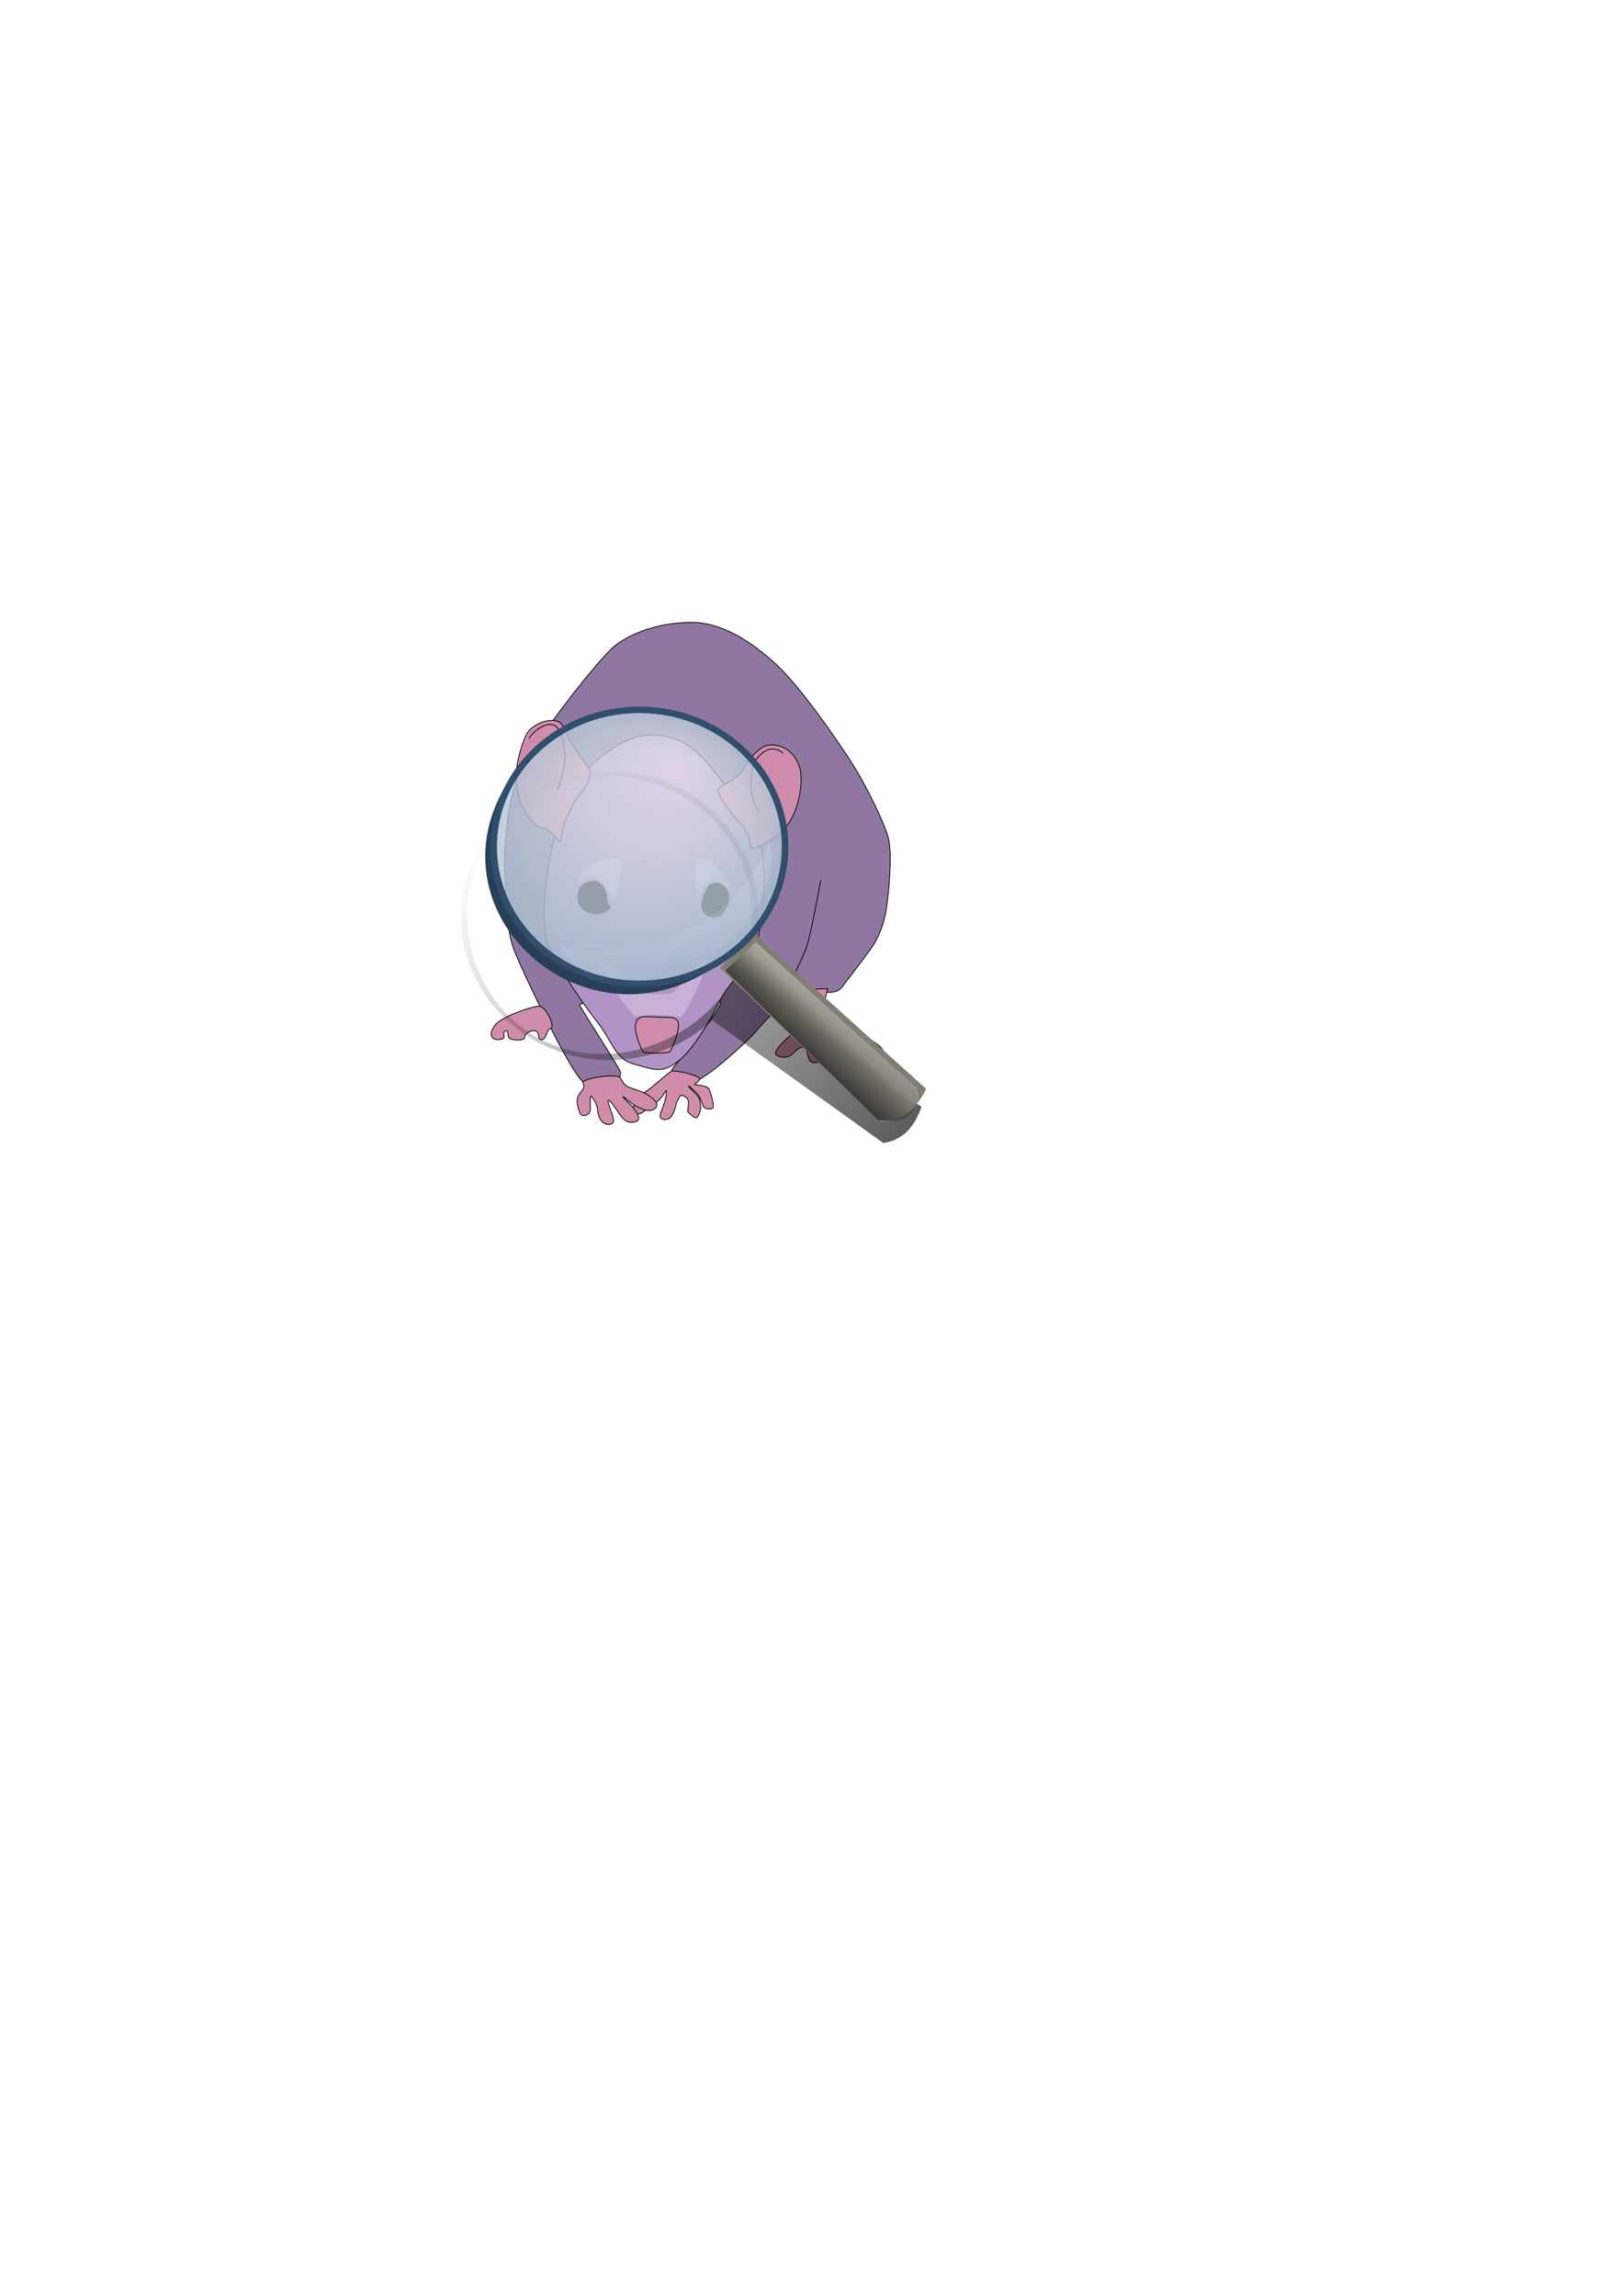 <?xml version="1.0" encoding="UTF-8" standalone="no"?>
<!-- Created with Inkscape (http://www.inkscape.org/) -->
<svg
   xmlns:dc="http://purl.org/dc/elements/1.1/"
   xmlns:cc="http://web.resource.org/cc/"
   xmlns:rdf="http://www.w3.org/1999/02/22-rdf-syntax-ns#"
   xmlns:svg="http://www.w3.org/2000/svg"
   xmlns="http://www.w3.org/2000/svg"
   xmlns:xlink="http://www.w3.org/1999/xlink"
   xmlns:sodipodi="http://sodipodi.sourceforge.net/DTD/sodipodi-0.dtd"
   xmlns:inkscape="http://www.inkscape.org/namespaces/inkscape"
   id="svg2"
   sodipodi:version="0.32"
   inkscape:version="0.45.1"
   width="210mm"
   height="297mm"
   sodipodi:docbase="/home/aecoope/perl"
   sodipodi:docname="mtn-browse.svg"
   inkscape:export-filename="/home/aecoope/perl/mtn-browse-large.png"
   inkscape:export-xdpi="79.099998"
   inkscape:export-ydpi="79.099998"
   inkscape:output_extension="org.inkscape.output.svg.inkscape">
  <defs
     id="defs5">
    <linearGradient
       inkscape:collect="always"
       id="linearGradient4191">
      <stop
         style="stop-color:#000000;stop-opacity:1;"
         offset="0"
         id="stop4193" />
      <stop
         style="stop-color:#000000;stop-opacity:0;"
         offset="1"
         id="stop4195" />
    </linearGradient>
    <linearGradient
       inkscape:collect="always"
       xlink:href="#linearGradient4191"
       id="linearGradient4226"
       gradientUnits="userSpaceOnUse"
       x1="350.716"
       y1="336.371"
       x2="358.852"
       y2="327.807" />
    <linearGradient
       inkscape:collect="always"
       xlink:href="#linearGradient1045"
       id="linearGradient4224"
       gradientUnits="userSpaceOnUse"
       gradientTransform="matrix(1.018,-3.179448e-2,3.0640305e-2,0.981,248.5,191.289)"
       x1="110.05"
       y1="138.239"
       x2="103.691"
       y2="145.336" />
    <linearGradient
       inkscape:collect="always"
       xlink:href="#linearGradient1045"
       id="linearGradient4222"
       gradientUnits="userSpaceOnUse"
       gradientTransform="matrix(1.188,-3.5264444e-2,2.5189423e-2,0.767,265.958,191.036)"
       x1="42.498"
       y1="103.573"
       x2="54.322"
       y2="167.944" />
    <linearGradient
       id="linearGradient1045">
      <stop
         id="stop1046"
         offset="0"
         style="stop-color:#ffffff;stop-opacity:0.749;" />
      <stop
         id="stop1047"
         offset="1"
         style="stop-color:#ffffff;stop-opacity:0;" />
    </linearGradient>
    <linearGradient
       inkscape:collect="always"
       xlink:href="#linearGradient1045"
       id="linearGradient4220"
       gradientUnits="userSpaceOnUse"
       gradientTransform="matrix(1.148,-3.4083868e-2,3.0664026e-2,0.933,252.432,191.061)"
       x1="57.668"
       y1="84.017"
       x2="60.491"
       y2="111.238" />
    <linearGradient
       id="linearGradient1439">
      <stop
         id="stop1440"
         offset="0"
         style="stop-color:#ffffff;stop-opacity:0.57;" />
      <stop
         id="stop1441"
         offset="1"
         style="stop-color:#96b0c6;stop-opacity:0.899;" />
    </linearGradient>
    <radialGradient
       inkscape:collect="always"
       xlink:href="#linearGradient1439"
       id="radialGradient4218"
       gradientUnits="userSpaceOnUse"
       gradientTransform="matrix(1.177,-6.5705921e-2,6.2291944e-2,1.008,242.272,193.298)"
       cx="61.564"
       cy="105.939"
       fx="69.987"
       fy="90.419"
       r="27.959" />
    <filter
       inkscape:collect="always"
       id="filter4141">
      <feGaussianBlur
         inkscape:collect="always"
         stdDeviation="1.089"
         id="feGaussianBlur4143" />
    </filter>
    <linearGradient
       inkscape:collect="always"
       id="linearGradient4145">
      <stop
         style="stop-color:#000000;stop-opacity:1;"
         offset="0"
         id="stop4147" />
      <stop
         style="stop-color:#000000;stop-opacity:0;"
         offset="1"
         id="stop4149" />
    </linearGradient>
    <linearGradient
       inkscape:collect="always"
       xlink:href="#linearGradient4145"
       id="linearGradient4216"
       gradientUnits="userSpaceOnUse"
       gradientTransform="translate(-15.844,-42.822)"
       x1="427.796"
       y1="418.59"
       x2="308.884"
       y2="339.369" />
  </defs>
  <sodipodi:namedview
     id="base"
     pagecolor="#ffffff"
     bordercolor="#666666"
     borderopacity="1.0"
     inkscape:pageopacity="0.0"
     inkscape:pageshadow="2"
     inkscape:window-width="745"
     inkscape:window-height="723"
     inkscape:zoom="0.9729451"
     inkscape:cx="345.42022"
     inkscape:cy="584.29598"
     inkscape:window-x="527"
     inkscape:window-y="0"
     inkscape:current-layer="layer1" />
  <g
     inkscape:groupmode="layer"
     id="layer1"
     inkscape:label="Bounding Box"
     style="display:inline">
    <rect
       style="fill:none;fill-opacity:0.494;stroke:none;stroke-width:1;stroke-linecap:butt;stroke-miterlimit:4;stroke-dasharray:none;stroke-dashoffset:0;stroke-opacity:1"
       id="rect2247"
       width="248.73"
       height="271.341"
       x="214.812"
       y="298.979"
       rx="0"
       ry="0"
       inkscape:export-filename="/home/aecoope/perl/mtn-browse-large.png"
       inkscape:export-xdpi="108.55"
       inkscape:export-ydpi="108.55" />
  </g>
  <g
     inkscape:groupmode="layer"
     id="layer2"
     inkscape:label="Logo"
     style="display:inline">
    <path
       style="fill:#9077a1;fill-opacity:1;fill-rule:evenodd;stroke:#000000;stroke-width:0.396px;stroke-linecap:butt;stroke-linejoin:miter;stroke-opacity:1"
       d="M 338.97,528.952 C 345.114,528.126 364.89,509.405 367.686,506.51 C 370.583,503.509 385.035,485.106 394.408,484.898 C 403.581,484.69 408.766,486.768 411.957,482.405 C 414.788,478.532 424.824,465.755 427.112,462.04 C 429.732,457.786 432.647,451.643 433.893,441.26 C 435.089,431.285 436.286,416.531 434.291,409.258 C 432.35,402.177 423.922,384.737 417.141,373.931 C 410.239,362.931 391.616,336.111 380.05,325.305 C 368.703,314.705 353.633,304.215 337.946,304.306 C 322.261,304.397 308.699,309.491 300.739,315.717 C 293.031,321.745 261.995,361.463 254.816,376.425 C 247.556,391.557 246.457,415.491 246.839,425.467 C 247.238,435.857 247.619,452.088 250.429,461.624 C 253.127,470.78 271.066,506.323 274.359,512.328 C 277.55,518.147 283.192,528.385 286.324,529.784 C 289.116,531.031 295.755,531.127 298.946,530.296 C 301.763,529.562 303.732,526.236 303.474,524.381 C 303.196,522.381 285.128,494.873 283.532,491.548 C 281.85,488.041 352.53,486.561 352.53,490.301 C 352.53,493.626 331.569,519.179 328.999,522.303 C 326.606,525.212 332.788,529.784 338.97,528.952 z "
       id="path1298"
       sodipodi:nodetypes="czzzzzzzzzzzzzzzzzzzzz"
       inkscape:export-filename="/home/aecoope/perl/mtn-browse-large.png"
       inkscape:export-xdpi="108.55"
       inkscape:export-ydpi="108.55" />
    <path
       sodipodi:nodetypes="czzzzzzzzzzzzz"
       style="fill:#b193c5;fill-opacity:1;fill-rule:evenodd;stroke:#000000;stroke-width:0.396px;stroke-linecap:butt;stroke-linejoin:miter;stroke-opacity:1"
       d="M 269.972,414.245 C 266.582,429.83 263.591,453.728 269.174,464.534 C 274.758,475.339 284.33,489.885 291.908,499.444 C 299.486,509.003 300.682,517.731 309.855,520.225 C 319.028,522.718 323.017,524.796 329.797,520.225 C 336.577,515.653 340.929,508.374 344.389,503.185 C 347.579,498.399 350.887,491.277 353.795,486.204 C 356.567,481.37 366,470.966 368.415,467.544 C 371.014,463.862 373.971,434.794 373.669,429.207 C 373.335,423.034 373.669,418.401 370.877,410.505 C 368.085,402.608 355.644,384.93 349.739,377.672 C 343.576,370.097 335.446,359.142 318.231,359.385 C 301.862,359.629 285.526,376.425 281.538,383.49 C 277.55,390.556 273.362,398.66 269.972,414.245 z "
       id="path1302"
       inkscape:export-filename="/home/aecoope/perl/mtn-browse-large.png"
       inkscape:export-xdpi="108.55"
       inkscape:export-ydpi="108.55" />
    <g
       style="fill:#d08cab;fill-opacity:1"
       id="g2079"
       transform="matrix(0.388,0,0,0.404,214.135,219.371)"
       inkscape:export-filename="/home/aecoope/perl/mtn-browse-large.png"
       inkscape:export-xdpi="108.55"
       inkscape:export-ydpi="108.55">
      <path
         sodipodi:nodetypes="czzzzzzzzzz"
         style="fill-rule:evenodd;stroke:#000000;stroke-width:1px;stroke-linecap:butt;stroke-linejoin:miter;stroke-opacity:1"
         d="M 114.087,342.147 C 108.025,349.179 98.037,380.384 98.669,396.621 C 99.272,412.09 103.513,429.226 107.92,435.678 C 112.083,441.772 122.309,459.317 132.587,459.317 C 142.865,459.317 151.246,475.292 153.569,475.762 C 155.926,476.24 155.844,459.448 161.791,447.659 C 167.584,436.177 174.727,421.091 182.95,413.066 C 190.808,405.396 193.757,389.779 190.871,386.894 C 187.602,383.624 163.297,351.823 159.31,339.24 C 155.384,326.849 142.374,328.334 135.671,329.814 C 128.85,331.319 119.828,335.488 114.087,342.147 z "
         id="path1304" />
      <path
         sodipodi:nodetypes="czzzzzzzzz"
         style="fill-rule:evenodd;stroke:#000000;stroke-width:1px;stroke-linecap:butt;stroke-linejoin:miter;stroke-opacity:1"
         d="M 414.72,359.106 C 407.551,360.232 391.595,374.009 385.428,387.371 C 379.546,400.115 355.107,406.899 353.052,413.066 C 351.15,418.772 378.417,452.729 382.344,454.692 C 386.456,456.748 394.935,474.991 393.65,481.415 C 392.381,487.76 410.546,478.907 416.262,475.762 C 421.747,472.745 435.79,464.456 445.041,449.039 C 454.518,433.243 459.43,408.441 457.374,392.51 C 455.362,376.917 445.092,365.901 436.818,362.278 C 427.93,358.386 422.244,357.925 414.72,359.106 z "
         id="path1306" />
      <path
         sodipodi:nodetypes="czzzzz"
         style="fill-rule:evenodd;stroke:#000000;stroke-width:1px;stroke-linecap:butt;stroke-linejoin:miter;stroke-opacity:1"
         d="M 275.973,687.968 C 262.164,687.241 251.886,685.414 249.331,695.442 C 246.727,705.668 256.567,728.052 259.038,730.233 C 261.131,732.08 290.203,731.893 292.323,729.88 C 294.794,727.534 305.747,702.409 302.902,694.311 C 300.057,686.213 290.506,688.733 275.973,687.968 z "
         id="path1308" />
      <path
         sodipodi:nodetypes="czzzzzzzzszzzszzzcz"
         style="fill-rule:evenodd;stroke:#000000;stroke-width:1px;stroke-linecap:butt;stroke-linejoin:miter;stroke-opacity:1"
         d="M 465.597,654.601 C 460.206,655.168 448.899,658.921 445.554,662.823 C 442.471,666.421 457.151,700.945 446.582,708.561 C 436.595,715.757 421.553,730.418 426.54,733.742 C 431.165,736.825 440.218,738.829 447.926,731.635 C 455.896,724.196 459.533,722.466 463.644,726.578 C 467.756,730.689 463.95,744.081 476.653,743.014 C 488.634,742.007 484.817,729.855 489.215,727.554 C 493.032,725.556 502.457,749.899 512.751,749.585 C 517.535,749.439 523.838,737.764 520.355,733.526 C 514.833,726.807 515.441,723.868 518.669,724.294 C 521.18,724.625 534.605,748.309 540.274,749.451 C 545.242,750.452 549.326,733.544 544.291,729.859 C 541.589,727.882 524.011,714.116 529.73,715.69 C 533.946,716.85 553.025,734.718 559.149,735.539 C 564.557,736.265 565.385,733.736 559.153,725.498 C 553.315,717.779 506.694,693.283 494.023,687.205 C 481.767,681.326 491.292,653.573 491.292,653.573 C 491.292,653.573 470.479,654.087 465.597,654.601 z "
         id="path1314" />
      <path
         sodipodi:nodetypes="czzszzzzzz"
         style="fill-rule:evenodd;stroke:#000000;stroke-width:1px;stroke-linecap:butt;stroke-linejoin:miter;stroke-opacity:1"
         d="M 126.369,674.68 C 115.959,675.913 80.169,687.491 71.947,697.769 C 63.724,708.047 66.081,717.598 80.47,714.515 C 87.665,712.973 78.334,704.444 87.226,704.501 C 89.109,704.513 86.803,712.383 91.463,714.316 C 95.496,715.989 109.402,716.902 109.427,712.399 C 109.453,707.168 118.824,702.824 123.638,704.912 C 129.07,707.267 124.804,715.794 130.979,715.19 C 137.872,714.515 136.501,701.91 142.315,701.682 C 148.202,701.451 136.838,673.439 126.369,674.68 z "
         id="path1316" />
      <path
         sodipodi:nodetypes="czzzzzzzzzzzzzzzzczzzzzzz"
         id="path2070"
         d="M 329.926,763.034 C 328.641,767.146 321.399,769.355 324.273,769.715 C 327.17,770.079 340.542,770.967 342.26,775.882 C 344.132,781.239 349.566,797.275 345.857,798.494 C 342.271,799.672 335.641,799.459 334.1,794.834 C 332.558,790.209 329.801,784.479 328.27,782.272 C 326.904,780.304 316.387,770.833 315.812,771.407 C 315.085,772.134 326.839,781.378 328.898,785.646 C 331.167,790.349 331.618,796.713 330.954,800.036 C 330.219,803.708 327.921,809.8 325.301,809.8 C 322.731,809.8 315.625,803.996 315.023,802.091 C 314.316,799.853 317.592,790.785 314.509,786.674 C 311.426,782.563 305.773,782.563 305.773,782.563 C 305.773,782.563 302.305,788.34 301.148,790.848 C 299.786,793.798 297.587,812.156 286.483,811.918 C 275.743,811.679 281.496,802.421 282.647,799.522 C 283.976,796.174 288.535,782.929 287.999,780.507 C 287.485,778.187 288.579,779.273 287.823,776.759 C 285.786,778.796 283.01,785.195 276.844,789.82 C 270.677,794.445 256.896,804.442 255.208,804.661 C 253.163,804.925 249.052,806.342 246.721,804.837 C 245.385,803.974 247.34,790.706 249.103,788.278 C 250.984,785.689 259.833,778.955 264.66,776.396 C 269.774,773.686 289.531,755.343 294.716,753.447 C 299.775,751.596 331.211,758.923 329.926,763.034 z "
         style="fill-rule:evenodd;stroke:#000000;stroke-width:1px;stroke-linecap:butt;stroke-linejoin:miter;stroke-opacity:1" />
      <path
         id="path2072"
         d="M 182.419,766.923 C 182.419,766.923 186.053,771.284 182.419,776.008 C 178.785,780.732 173.698,784.366 176.242,795.267 C 178.785,806.169 180.966,807.986 185.69,806.896 C 190.414,805.806 192.594,802.899 192.231,797.084 C 191.867,791.27 191.867,781.095 193.684,784.003 C 195.501,786.91 200.588,791.634 201.315,800.718 C 202.042,809.803 207.129,818.161 215.487,817.797 C 223.845,817.434 221.301,811.256 219.848,806.169 C 218.394,801.082 213.307,790.543 214.76,788.727 C 216.214,786.91 223.118,797.448 227.479,803.262 C 231.839,809.076 236.2,815.617 244.195,815.254 C 252.189,814.89 255.823,812.347 250.735,803.625 C 245.648,794.904 241.287,793.451 235.11,786.546 C 228.932,779.642 239.471,789.09 244.921,792.724 C 250.372,796.358 262,802.535 268.905,800.718 C 275.809,798.901 279.806,794.177 271.085,786.91 C 262.364,779.642 258.003,778.552 245.648,774.555 C 233.293,770.557 233.656,766.923 230.023,761.473 C 226.389,756.022 185.69,761.109 182.419,766.923 z "
         style="fill-rule:evenodd;stroke:#000000;stroke-width:1px;stroke-linecap:butt;stroke-linejoin:miter;stroke-opacity:1" />
    </g>
    <path
       sodipodi:nodetypes="czzzzzz"
       style="fill:#000000;fill-opacity:1;fill-rule:evenodd;stroke:#000000;stroke-width:0.396px;stroke-linecap:butt;stroke-linejoin:miter;stroke-opacity:1"
       d="M 291.07,430.748 C 292.439,431.048 296.466,433.434 296.694,438.766 C 296.927,444.244 299.977,442.968 297.044,445.193 C 294.018,447.488 289.69,446.884 287.662,446.121 C 285.633,445.358 283.77,443.577 282.924,441.625 C 282.052,439.614 282.783,434.755 284.096,433.363 C 285.478,431.898 289.565,430.418 291.07,430.748 z "
       id="path1310"
       inkscape:export-filename="/home/aecoope/perl/mtn-browse-large.png"
       inkscape:export-xdpi="108.55"
       inkscape:export-ydpi="108.55" />
    <path
       sodipodi:nodetypes="czzzzzz"
       style="fill:#000000;fill-opacity:1;fill-rule:evenodd;stroke:#000000;stroke-width:0.396px;stroke-linecap:butt;stroke-linejoin:miter;stroke-opacity:1"
       d="M 347.246,432.74 C 345.628,433.632 342.759,440.532 343.158,443.441 C 343.557,446.351 346.149,448.533 349.539,448.429 C 352.83,448.325 353.978,445.902 354.525,445.104 C 355.023,444.377 356.818,441.883 356.319,438.143 C 355.832,434.488 353.917,433.083 352.231,432.324 C 350.61,431.594 348.941,431.805 347.246,432.74 z "
       id="path1312"
       inkscape:export-filename="/home/aecoope/perl/mtn-browse-large.png"
       inkscape:export-xdpi="108.55"
       inkscape:export-ydpi="108.55" />
    <path
       sodipodi:nodetypes="czc"
       id="path2058"
       d="M 375.606,497.669 C 381.589,492.266 392.761,467.802 394.255,463.565 C 395.825,459.107 398.573,445.913 401.353,430.405"
       style="fill:none;fill-opacity:0.75;fill-rule:evenodd;stroke:#000000;stroke-width:0.396px;stroke-linecap:butt;stroke-linejoin:miter;stroke-opacity:1"
       inkscape:export-filename="/home/aecoope/perl/mtn-browse-large.png"
       inkscape:export-xdpi="108.55"
       inkscape:export-ydpi="108.55" />
    <g
       style="fill:#c9b0d7;fill-opacity:1;stroke:none;stroke-opacity:1"
       id="g2074"
       transform="matrix(0.388,0,0,0.404,214.135,219.371)"
       inkscape:export-filename="/home/aecoope/perl/mtn-browse-large.png"
       inkscape:export-xdpi="108.55"
       inkscape:export-ydpi="108.55">
      <path
         sodipodi:nodetypes="czzszz"
         id="path2060"
         d="M 176.304,524.904 C 171.84,522.276 186.904,506.141 199.384,501.325 C 210.975,496.852 221.143,494.056 228.601,497.068 C 235.65,499.914 225.049,539.822 221.966,546.81 C 219.145,553.204 221.452,545.929 208.634,526.607 C 195.817,507.285 180.39,527.309 176.304,524.904 z "
         style="fill-rule:evenodd;stroke-width:1px;stroke-linecap:butt;stroke-linejoin:miter" />
      <path
         sodipodi:nodetypes="czzzzzz"
         id="path2062"
         d="M 251.888,687.524 C 258.554,683.413 296.93,685.439 304.392,687.7 C 312.079,690.029 342.713,620.485 340.128,617.754 C 337.383,614.854 302.33,653.272 297.872,657.279 C 292.94,661.713 263.31,661.33 255.999,656.75 C 248.191,651.859 208.353,617.644 203.495,620.661 C 199.829,622.938 244.724,691.942 251.888,687.524 z "
         style="fill-rule:evenodd;stroke-width:1px;stroke-linecap:butt;stroke-linejoin:miter" />
      <path
         sodipodi:nodetypes="czzzzz"
         id="path2064"
         d="M 327.003,501.325 C 322.966,508.668 324.389,545.782 328.5,545.253 C 332.86,544.692 330.555,521.82 345.091,521.82 C 359.626,521.82 370.198,537.618 369.199,533.449 C 368.171,529.161 365.471,522.526 353.842,507.99 C 342.214,493.455 331.467,493.206 327.003,501.325 z "
         style="fill-rule:evenodd;stroke-width:1px;stroke-linecap:butt;stroke-linejoin:miter" />
    </g>
    <path
       sodipodi:nodetypes="czsz"
       id="path2066"
       d="M 272.547,386.244 C 275.299,380.336 276.611,371.073 276.262,368.554 C 275.908,365.998 275.002,355.502 270.427,354.354 C 266.129,353.275 260.649,357.901 258.622,361.083"
       style="fill:none;fill-opacity:0.75;fill-rule:evenodd;stroke:#000000;stroke-width:0.396px;stroke-linecap:butt;stroke-linejoin:miter;stroke-opacity:1"
       inkscape:export-filename="/home/aecoope/perl/mtn-browse-large.png"
       inkscape:export-xdpi="108.55"
       inkscape:export-ydpi="108.55" />
    <path
       sodipodi:nodetypes="czzzz"
       id="path2068"
       d="M 371.575,397.205 C 369.381,395.543 367.001,387.024 367.188,383.906 C 367.387,380.581 367.036,375.757 369.381,372.061 C 371.683,368.434 374.659,366.39 377.158,366.243 C 379.654,366.096 381.429,366.805 382.907,368.321"
       style="fill:none;fill-opacity:0.75;fill-rule:evenodd;stroke:#000000;stroke-width:0.396px;stroke-linecap:butt;stroke-linejoin:miter;stroke-opacity:1"
       inkscape:export-filename="/home/aecoope/perl/mtn-browse-large.png"
       inkscape:export-xdpi="108.55"
       inkscape:export-ydpi="108.55" />
    <g
       id="g4206"
       transform="matrix(2.818,0,0,2.787,-600.41,-408.419)"
       inkscape:export-filename="/home/aecoope/perl/mtn-browse-large.png"
       inkscape:export-xdpi="108.55"
       inkscape:export-ydpi="108.55">
      <path
         sodipodi:nodetypes="cssscccccsccssssc"
         id="path4039"
         d="M 316.072,281.982 C 315.634,282.031 315.209,282.078 314.769,282.149 C 300.678,284.423 291.096,297.464 293.375,311.268 C 295.653,325.071 308.927,334.454 323.019,332.181 C 328.343,331.322 333.016,328.936 336.656,325.537 L 366.35,347.073 C 369.471,346.639 371.675,344.526 372.987,340.709 L 341.706,319.331 L 341.105,320.038 C 344.104,315.089 345.419,309.139 344.411,303.031 C 342.203,289.659 329.665,280.477 316.072,281.982 z M 316.188,283.039 C 329.207,281.597 341.245,290.402 343.359,303.21 C 345.541,316.43 335.052,328.952 321.556,331.129 C 308.06,333.307 296.642,324.338 294.46,311.118 C 292.278,297.897 301.451,285.379 314.947,283.201 C 315.369,283.133 315.769,283.085 316.188,283.039 z "
         style="fill:url(#linearGradient4216);fill-opacity:1;fill-rule:evenodd;stroke-width:0.5;filter:url(#filter4141)" />
      <path
         style="fill:#807d74;fill-opacity:1;fill-rule:evenodd;stroke-width:0.5"
         d="M 344.173,310.531 L 373.79,337.579 C 371.898,341.455 369.29,343.388 365.98,343.418 L 337.96,316.319 L 344.173,310.531 z "
         id="path852"
         sodipodi:nodetypes="ccccc" />
      <path
         sodipodi:nodetypes="ccc"
         id="path4204"
         d="M 344.987,308.537 C 319.409,335.23 286.629,304.612 303.947,279.996 C 281.472,306.703 320.999,339.236 344.987,308.537 z "
         style="opacity:1;fill:#273f57;fill-opacity:0.996;fill-rule:nonzero;stroke:none;stroke-width:0.6;stroke-linecap:butt;stroke-miterlimit:4;stroke-dasharray:none;stroke-dashoffset:0;stroke-opacity:0.995" />
      <path
         style="fill:url(#radialGradient4218);fill-opacity:1;fill-rule:evenodd;stroke:#314e6c;stroke-width:1.135;stroke-miterlimit:4;stroke-dasharray:none;stroke-opacity:0.995"
         d="M 349.297,294.364 C 349.733,307.629 338.762,318.731 324.808,319.146 C 310.854,319.56 299.175,309.13 298.739,295.865 C 298.303,282.6 309.275,271.498 323.229,271.084 C 337.183,270.669 348.862,281.099 349.297,294.364 z "
         id="path853" />
      <path
         style="fill:url(#linearGradient4220);fill-opacity:0.091;fill-rule:evenodd;stroke-width:1pt"
         d="M 334.585,277.673 C 338.156,281.955 334.395,290.449 326.19,296.633 C 317.984,302.816 308.427,304.359 304.856,300.077 C 301.285,295.794 305.046,287.3 313.251,281.117 C 321.456,274.933 331.014,273.39 334.585,277.673 z "
         id="path863" />
      <path
         style="fill:url(#linearGradient4222);fill-opacity:0.552;fill-rule:evenodd;stroke-width:1pt"
         d="M 310.111,312.324 C 324.605,316.633 341.967,307.857 346.535,294.107 C 350.95,306.682 323.255,333.639 310.111,312.324 z "
         id="path885"
         sodipodi:nodetypes="ccc" />
      <path
         sodipodi:nodetypes="ccccc"
         id="path1766"
         d="M 339.593,316.19 L 344.215,311.807 L 372.187,337.5 C 373.42,340.828 371.741,343.181 366.086,342.38 L 339.593,316.19 z "
         style="fill:url(#linearGradient4224);fill-opacity:0.75;fill-rule:evenodd;stroke:none;stroke-width:1pt;stroke-linecap:butt;stroke-linejoin:miter;stroke-opacity:1" />
      <path
         sodipodi:nodetypes="ccccc"
         id="path4187"
         d="M 338.938,316.824 L 343.56,312.442 L 371.532,338.134 C 372.765,341.463 371.086,343.816 365.431,343.015 L 338.938,316.824 z "
         style="fill:url(#linearGradient4226);fill-opacity:1;fill-rule:evenodd;stroke:none;stroke-width:1pt;stroke-linecap:butt;stroke-linejoin:miter;stroke-opacity:1" />
    </g>
  </g>
</svg>
